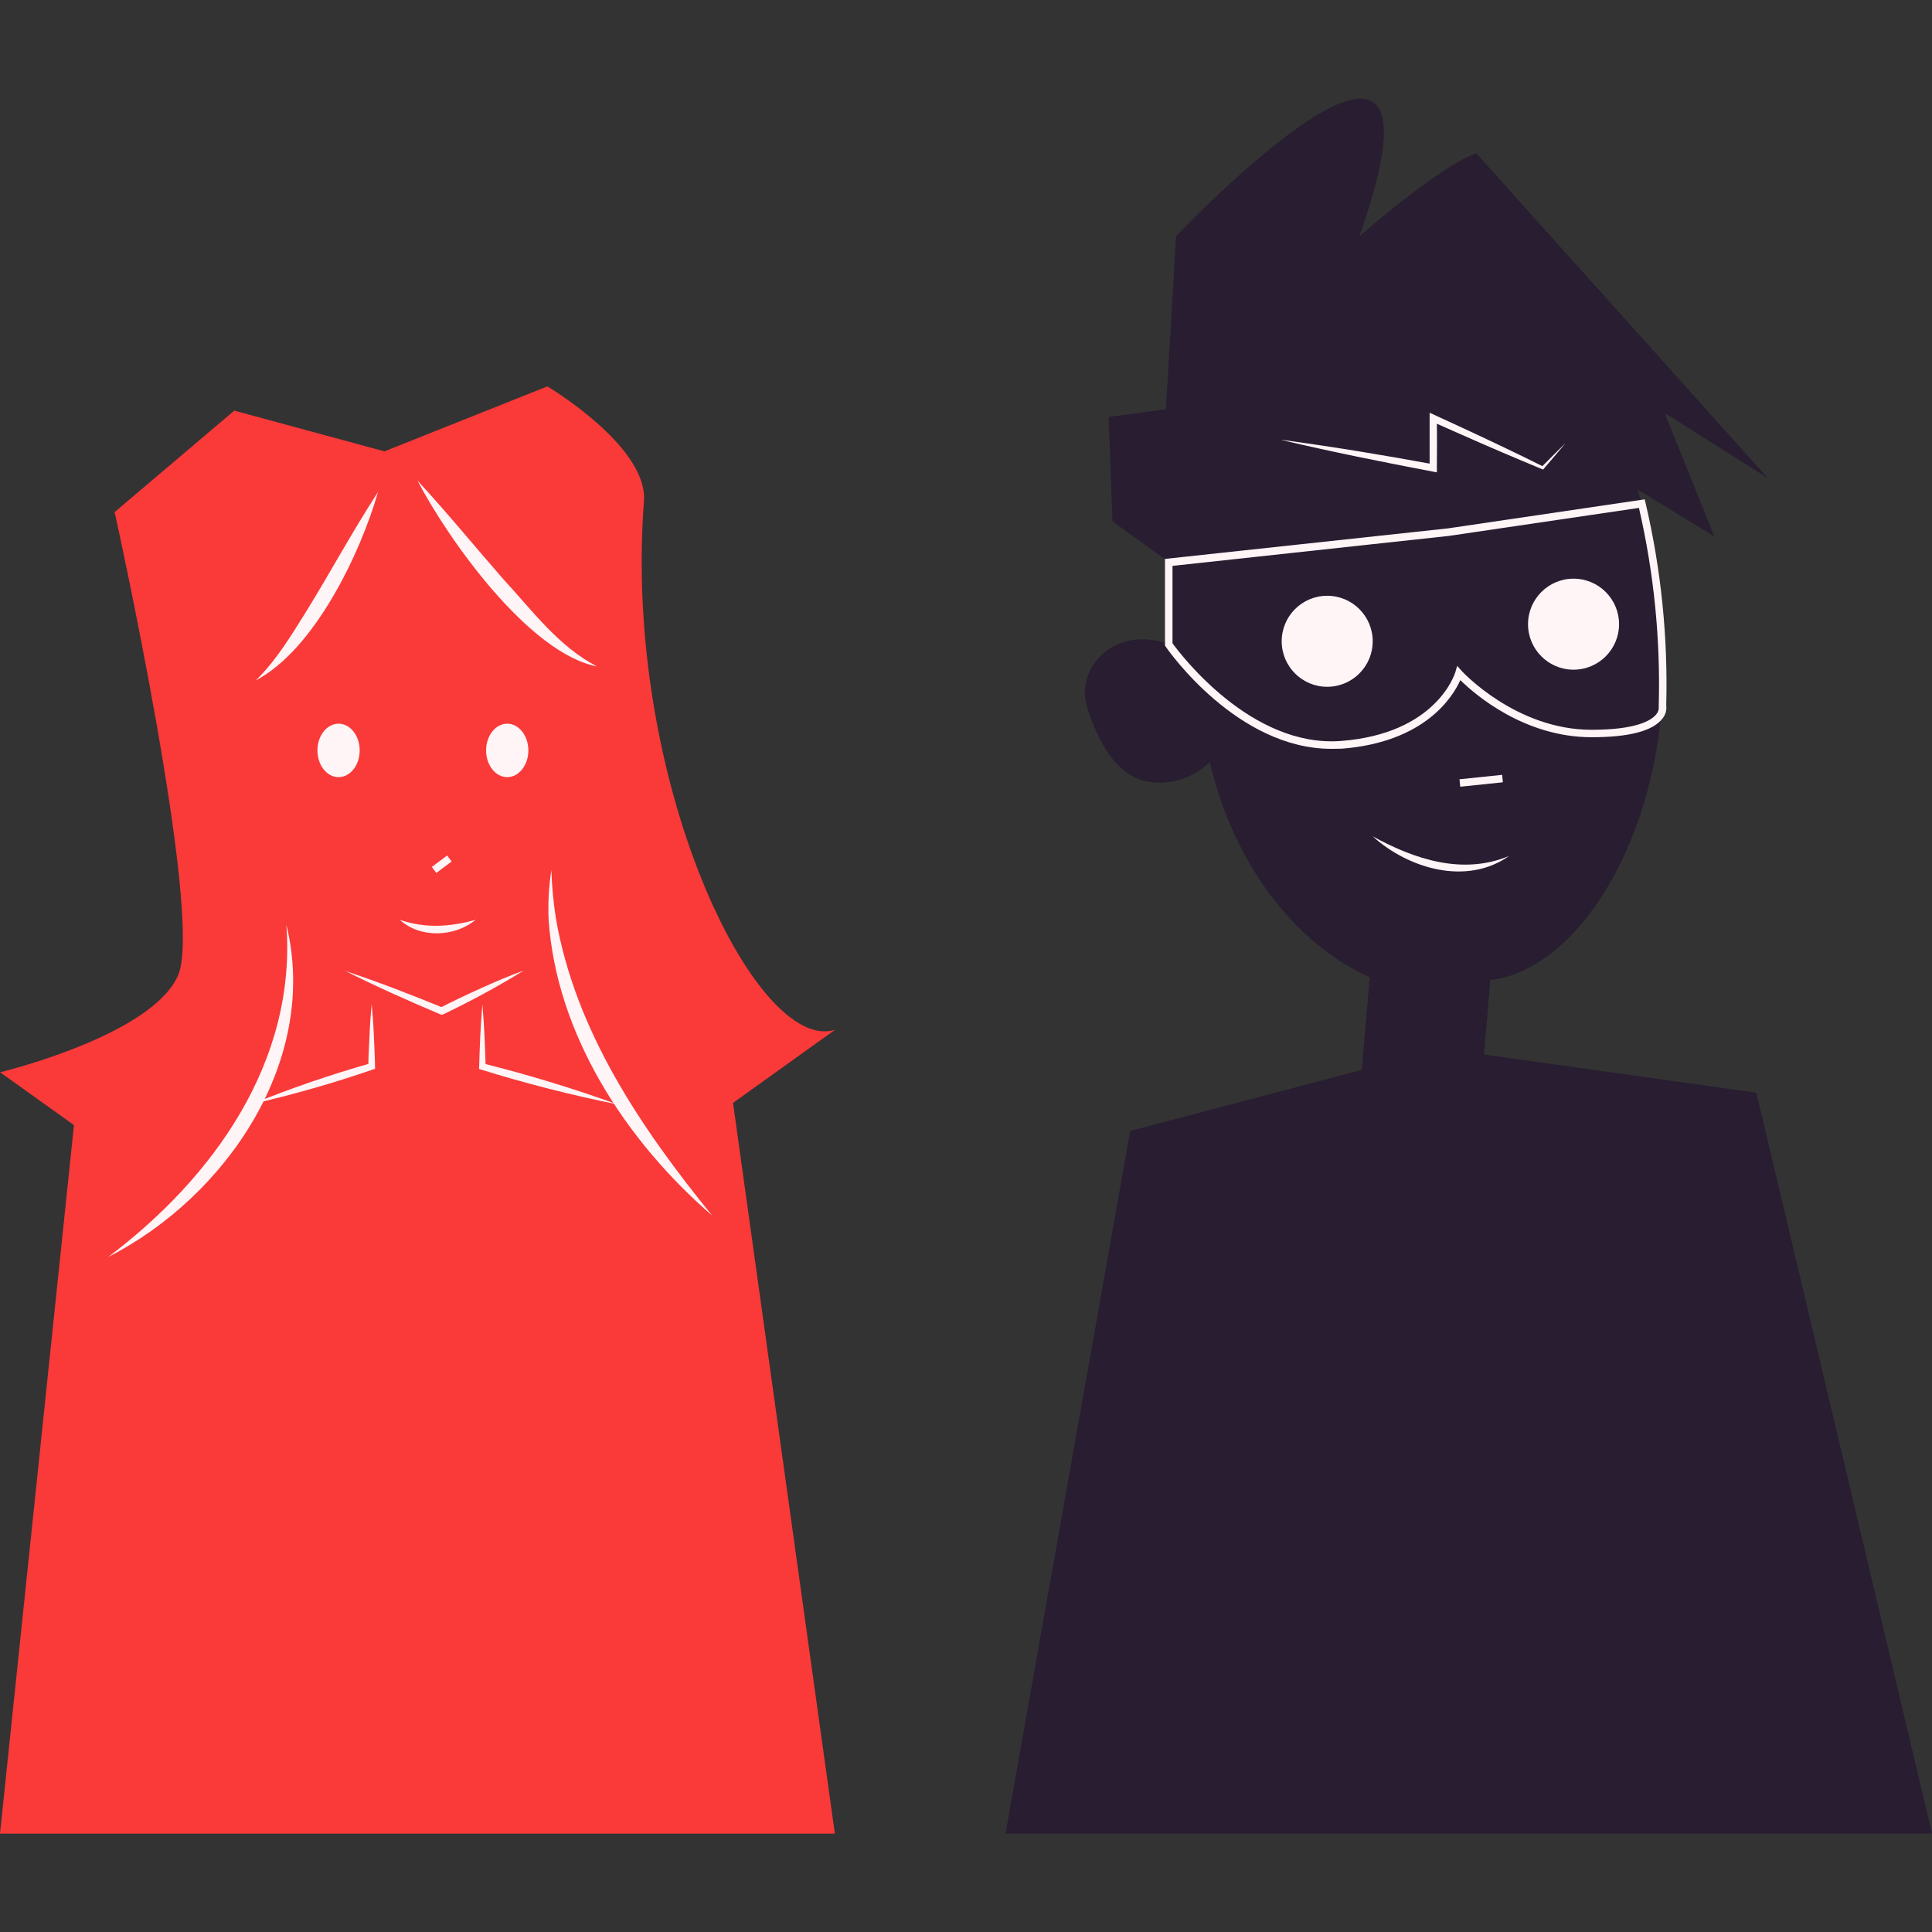 <svg width="313" height="313" viewBox="0 0 313 313" fill="none" xmlns="http://www.w3.org/2000/svg">
<rect x="0" y="0" width="313" height="313" fill="#333333" stroke="none"/>
<path d="M135.277 166.842C122.469 170.842 100.821 126.506 104.342 81.015C104.754 72.133 88.673 62.599 88.673 62.599L62.282 73.122L37.953 66.525L18.572 82.961C18.572 82.961 33.005 148.113 28.881 157.935C24.758 167.758 0.016 173.72 0.016 173.72L11.983 182.273L0 297.055H135.252L118.758 178.677L135.277 166.842Z" fill="#FA3939"/>
<path d="M183.108 183.229L162.903 297.039H313L284.547 177.027L240.417 170.842L241.448 158.777C255.369 157.234 269.488 135.949 269.488 107.95C269.488 97.394 268.086 87.563 265.249 79.275L277.735 86.912L269.694 66.912L286.386 77.444L239.197 24.861C239.197 24.861 234.867 25.685 220.228 38.27C237.96 -11.839 190.539 38.27 190.539 38.27L188.889 66.31L179.611 67.547L180.23 84.454L189.359 91.052V104.404C181.112 101.171 173.69 107.843 176.313 115.216C178.44 121.252 181.5 126.803 187.858 126.803C190.905 126.803 193.827 125.599 195.99 123.454C199.817 139.734 209.515 152.715 221.911 158.34L220.608 173.333L183.108 183.229Z" fill="#281D31"/>
<path d="M67.634 77.857C72.467 83.085 76.903 88.528 81.514 93.798C86.206 98.87 90.47 104.726 96.713 107.967C85.72 105.839 72.648 87.481 67.634 77.857Z" fill="#FFF5F7"/>
<path d="M61.243 79.712C58.364 89.732 50.942 105.22 41.45 110.226C44.748 106.993 47.058 103.134 49.474 99.282C53.49 92.8 57.037 86.178 61.243 79.704V79.712Z" fill="#FFF5F7"/>
<path d="M17.533 203.64C34.563 190.824 48.047 171.996 46.398 149.82C51.767 171.774 36.642 193.909 17.533 203.64Z" fill="#FFF5F7"/>
<path d="M115.268 196.837C101.413 184.821 90.122 167.593 88.877 148.93C88.765 146.264 88.914 143.593 89.323 140.955C89.411 143.585 89.659 146.207 90.065 148.806C93.207 166.999 103.837 182.743 115.301 196.837H115.268Z" fill="#FFF5F7"/>
<path d="M55.783 157.251C61.193 159.049 66.504 161.102 71.782 163.263H71.296C73.497 162.15 75.732 161.086 77.984 160.071C80.235 159.057 82.52 158.076 84.854 157.234C80.637 159.829 76.284 162.196 71.815 164.327C71.739 164.363 71.656 164.382 71.572 164.382C71.487 164.382 71.404 164.363 71.329 164.327C66.075 162.108 60.871 159.791 55.783 157.218V157.251Z" fill="#FFF5F7"/>
<path d="M40.576 178.957C46.943 176.373 53.446 174.134 60.055 172.253L59.676 172.772C59.676 171.123 59.8 169.399 59.866 167.717C59.932 166.034 60.063 164.352 60.212 162.661C60.369 164.352 60.501 166.034 60.567 167.717C60.633 169.531 60.748 171.345 60.764 173.151C54.146 175.444 47.406 177.372 40.576 178.924V178.957Z" fill="#FFF5F7"/>
<path d="M100.211 178.958C92.584 177.426 85.041 175.499 77.614 173.185C77.713 169.688 77.845 166.191 78.15 162.694C78.298 164.385 78.406 166.067 78.488 167.75C78.57 169.432 78.636 171.115 78.678 172.805L78.29 172.294C85.707 174.148 93.024 176.383 100.211 178.991V178.958Z" fill="#FFF5F7"/>
<path d="M72.438 138.599L69.962 140.452L70.689 141.423L73.165 139.569L72.438 138.599Z" fill="#FFF5F7"/>
<path d="M54.85 125.904C56.74 125.904 58.272 123.965 58.272 121.574C58.272 119.183 56.74 117.244 54.85 117.244C52.96 117.244 51.427 119.183 51.427 121.574C51.427 123.965 52.96 125.904 54.85 125.904Z" fill="#FFF5F7"/>
<path d="M82.174 125.904C84.065 125.904 85.597 123.965 85.597 121.574C85.597 119.183 84.065 117.244 82.174 117.244C80.284 117.244 78.752 119.183 78.752 121.574C78.752 123.965 80.284 125.904 82.174 125.904Z" fill="#FFF5F7"/>
<path d="M64.78 149.02C68.986 150.438 72.821 150.174 77.052 149.02C73.679 151.816 68.079 152.055 64.78 149.02Z" fill="#FFF5F7"/>
<path d="M215.693 121.318C200.46 121.318 189.302 105.45 188.848 104.749L188.741 104.593V90.548L234.595 85.6L266.453 80.899L266.585 81.443C269.108 92.192 270.236 103.221 269.942 114.258C269.996 114.644 269.967 115.036 269.859 115.409C269.752 115.783 269.566 116.13 269.315 116.427C267.781 118.423 263.93 119.437 257.86 119.437C246.908 119.437 238.892 112.452 236.583 110.184C235.403 112.832 230.909 120.237 217.383 121.293C216.814 121.293 216.286 121.318 215.693 121.318ZM189.954 104.213C191.182 105.904 202.671 121.186 217.293 120.039C232.583 118.852 235.659 109.318 235.783 108.873L236.079 107.867L236.797 108.691C236.879 108.782 245.588 118.233 257.844 118.233C265.2 118.233 267.55 116.675 268.301 115.759C268.459 115.587 268.58 115.384 268.654 115.162C268.728 114.94 268.753 114.705 268.73 114.473V114.316C269.025 103.546 267.947 92.782 265.522 82.284L234.752 86.82L189.954 91.678V104.213Z" fill="#FFF5F7"/>
<path d="M207.653 71.259C215.9 72.364 224.147 73.733 232.296 75.234L231.611 75.795C231.611 72.817 231.611 69.84 231.611 66.863L236.831 69.271C241.252 71.317 245.631 73.395 250.027 75.588L249.763 75.638C251.049 74.351 252.328 73.048 253.639 71.778C252.443 73.23 251.214 74.64 249.994 76.075C245.441 74.195 240.914 72.254 236.411 70.253L231.957 68.282L232.782 67.754C232.815 70.437 232.815 73.117 232.782 75.795V76.529L232.106 76.397C223.933 74.838 215.777 73.213 207.678 71.292L207.653 71.259Z" fill="#FFF5F7"/>
<path d="M215.017 111.266C219.089 111.266 222.39 107.965 222.39 103.893C222.39 99.821 219.089 96.52 215.017 96.52C210.945 96.52 207.645 99.821 207.645 103.893C207.645 107.965 210.945 111.266 215.017 111.266Z" fill="#FFF5F7"/>
<path d="M254.926 108.495C258.998 108.495 262.299 105.194 262.299 101.122C262.299 97.05 258.998 93.749 254.926 93.749C250.854 93.749 247.553 97.05 247.553 101.122C247.553 105.194 250.854 108.495 254.926 108.495Z" fill="#FFF5F7"/>
<path d="M222.391 135.495C229.203 139.231 236.963 141.796 244.46 138.687C237.606 143.536 228.147 140.716 222.391 135.495Z" fill="#FFF5F7"/>
<path d="M243.354 125.531L236.447 126.25L236.573 127.456L243.479 126.737L243.354 125.531Z" fill="#FFF5F7"/>
</svg>
